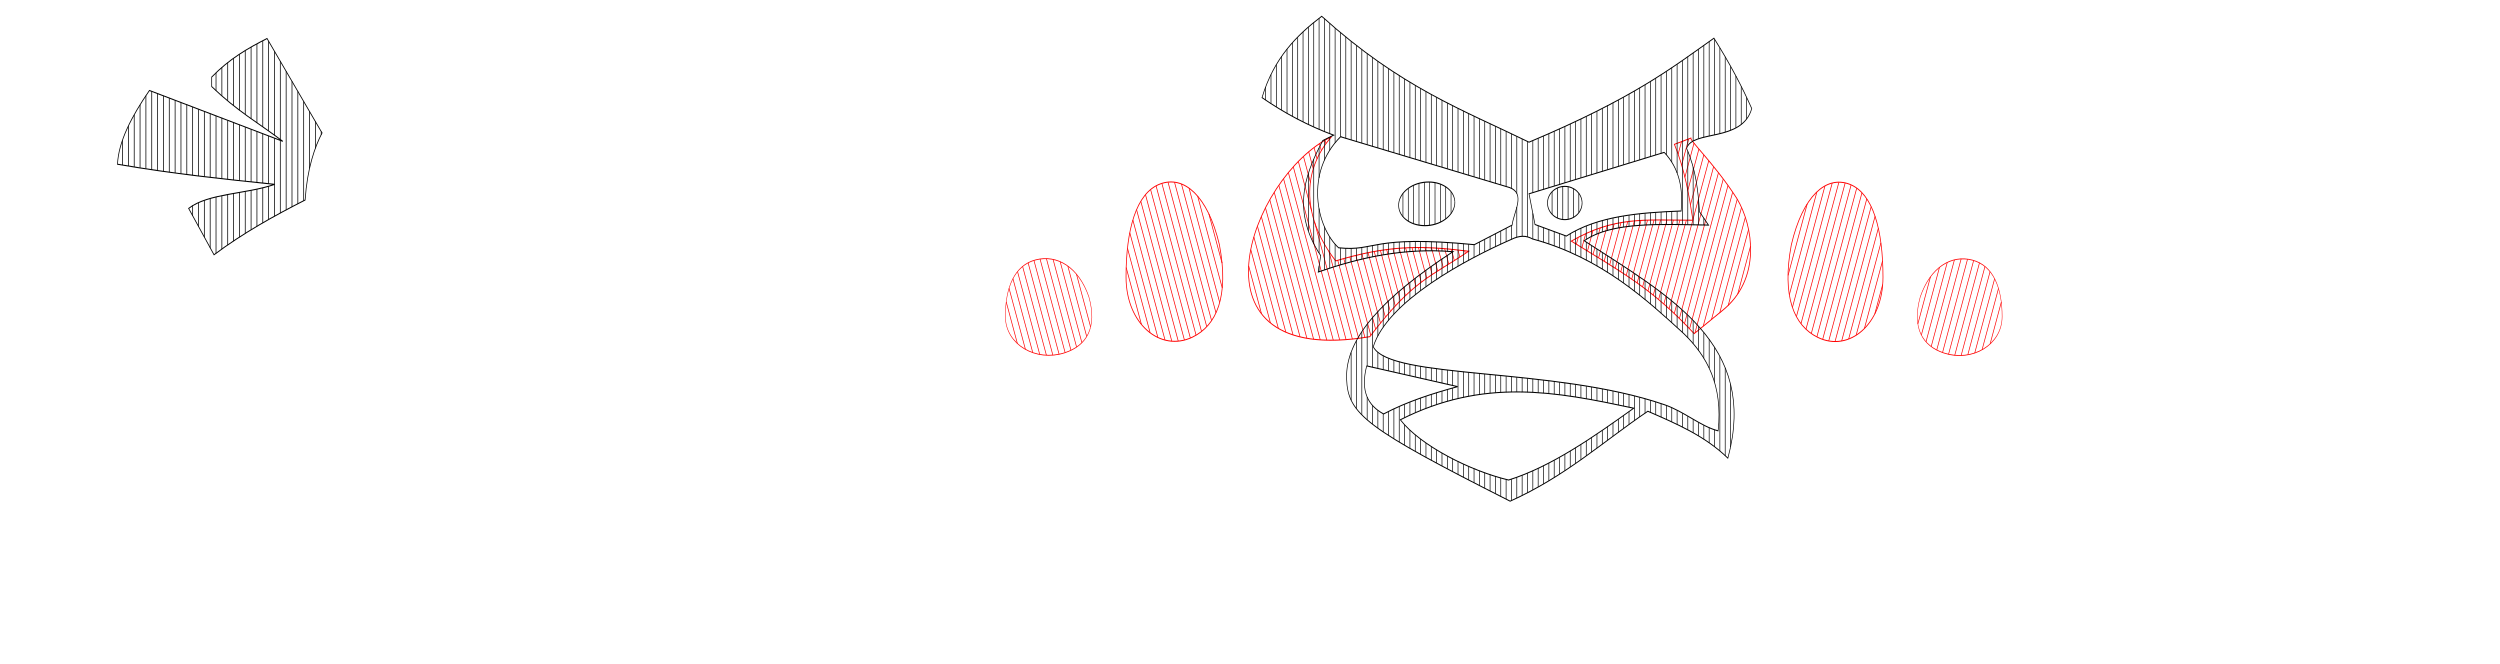 <?xml version="1.0" encoding="UTF-8" standalone="no"?>
<!-- Created with Inkscape (http://www.inkscape.org/) -->

<svg
   xmlns:dc="http://purl.org/dc/elements/1.1/"
   xmlns:cc="http://creativecommons.org/ns#"
   xmlns:rdf="http://www.w3.org/1999/02/22-rdf-syntax-ns#"
   xmlns:svg="http://www.w3.org/2000/svg"
   xmlns="http://www.w3.org/2000/svg"
   xmlns:sodipodi="http://sodipodi.sourceforge.net/DTD/sodipodi-0.dtd"
   xmlns:inkscape="http://www.inkscape.org/namespaces/inkscape"
   width="3200"
   height="850"
   id="svg2"
   version="1.1"
   inkscape:version="0.48.3.1 r9886"
   sodipodi:docname="Plot_-_Angry_Birds_-_Red.svg"
   style="display:inline">
  <sodipodi:namedview
     id="base"
     pagecolor="#ffffff"
     bordercolor="#666666"
     borderopacity="1.0"
     inkscape:pageopacity="0.0"
     inkscape:pageshadow="2"
     inkscape:zoom="0.3436097"
     inkscape:cx="1611.7583"
     inkscape:cy="676.53667"
     inkscape:document-units="px"
     inkscape:current-layer="layer4"
     showgrid="false"
     inkscape:window-width="1600"
     inkscape:window-height="849"
     inkscape:window-x="0"
     inkscape:window-y="26"
     inkscape:window-maximized="1" />
  <defs
     id="defs4" />
  <g
     style="display:inline"
     inkscape:label="3 - Red"
     id="layer4"
     inkscape:groupmode="layer"
     transform="translate(0,150)">
    <g
       id="g3137"
       style="stroke:#ff0000"
       transform="matrix(0.793,0,0,1.351,378.083,-357.708)">
      <g
         style="stroke:#ff0000"
         id="g9156">
        <path
           style="fill:none;stroke:#ff0000;stroke-width:0.787;stroke-linecap:round;stroke-linejoin:round;stroke-miterlimit:4;stroke-opacity:1;display:inline"
           d="m 1241.788,487.982 c -46.099,8.801 -95.79,-7.549 -95.79,-34.554 0,-27.005 14.427,-48.245 48.947,-53.461 34.535,-5.218 68.983,6.649 85.76,34.836 14.239,29.657 -3.918,46.496 -38.918,53.178 z"
           id="path3068-3"
           inkscape:connector-curvature="0"
           sodipodi:nodetypes="ssscs" />
        <path
           inkscape:connector-curvature="0"
           id="path9159"
           d="m 1283.595,463.488 -22.813,-49.973 m -13.934,-7.638 30.448,66.699 m -7.77,5.866 -35.027,-76.728 m -11.425,-2.14 37.885,82.989 m -9.065,3.028 -39.61,-86.769 m -10.296,0.332 40.482,88.68 m -9.744,1.542 -40.577,-88.888 m -9.426,2.239 39.923,87.455 m -10.414,0.073 -38.366,-84.043 m -8.217,4.886 35.803,78.429 m -11.233,-1.721 -31.974,-70.042 m -6.282,9.125 26.374,57.775 m -12.955,-5.493 -17.984,-39.396"
           style="fill:none;stroke:#ff0000;stroke-width:1.034" />
      </g>
    </g>
    <g
       id="g3142"
       style="stroke:#ff0000"
       transform="matrix(1,0,0,1.3,0,-312.042)">
      <g
         style="stroke:#ff0000"
         id="g9162">
        <path
           style="fill:none;stroke:#ff0000;stroke-width:0.97;stroke-linecap:round;stroke-linejoin:round;stroke-miterlimit:4;stroke-opacity:1"
           d="m 1526.292,456.606 c -40.891,15.075 -84.967,-12.929 -84.967,-59.182 0,-46.253 12.797,-82.632 43.417,-91.565 30.633,-8.937 61.189,11.389 76.071,59.666 12.631,50.794 -3.476,79.636 -34.521,91.081 z"
           id="path3068"
           inkscape:connector-curvature="0"
           sodipodi:nodetypes="ssscs" />
        <path
           inkscape:connector-curvature="0"
           id="path9165"
           d="m 1564.245,383.726 -16.854,-48.403 m -14.365,-17.469 31.437,90.28 m -3.305,14.293 -39.152,-112.436 m -9.727,-4.15 44.144,126.772 m -5.589,7.735 -47.442,-136.244 m -8.317,-0.1 49.537,142.26 m -6.637,4.725 -50.738,-145.709 m -7.458,2.367 51.191,147.011 m -7.298,2.827 -50.888,-146.14 m -6.531,5.03 49.823,143.081 m -7.94,0.984 -47.892,-137.535 m -5.423,8.21 45.05,129.373 m -8.668,-1.106 -41.108,-118.053 m -3.94,12.471 35.898,103.093 m -9.922,-4.71 -28.931,-83.084 m -1.68,18.961 19.447,55.846"
           style="fill:none;stroke:#ff0000;stroke-width:0.892" />
      </g>
    </g>
    <g
       id="g3147"
       style="stroke:#ff0000"
       transform="matrix(1,0,0,1.3,0,-312.042)">
      <g
         style="stroke:#ff0000"
         id="g9168">
        <path
           style="fill:none;stroke:#ff0000;stroke-width:1px;stroke-linecap:butt;stroke-linejoin:miter;stroke-opacity:1"
           d="m 1704.421,259.217 c -105.387,39.158 -193.466,228.309 48.947,196.924 56.086,-56.444 77.045,-58.324 126.526,-84.129 -64.084,-6.182 -104.729,-5.418 -170.21,9.514 -42.624,-42.295 -44.084,-88.65 -5.263,-122.309 z"
           id="path3110"
           inkscape:connector-curvature="0"
           sodipodi:nodetypes="ccccc" />
        <path
           inkscape:connector-curvature="0"
           id="path9171"
           d="m 1875.635,374.151 -0.899,-2.582 m -8.538,-0.734 2.387,6.856 m -7.056,3.52 -3.869,-11.109 m -8.461,-0.514 5.231,15.024 m -7.098,3.401 -6.587,-18.916 m -8.412,-0.371 7.924,22.756 m -7.074,3.47 -9.193,-26.399 m -8.343,-0.173 10.567,30.345 m -6.964,3.785 -11.855,-34.045 m -8.197,0.246 13.212,37.943 m -6.74,4.428 -14.614,-41.968 m -8.088,0.558 16.061,46.123 m -6.548,4.979 -17.548,-50.393 m -7.972,0.891 19.054,54.719 m -6.395,5.42 -20.58,-59.103 m -7.878,1.16 22.128,63.548 m -6.25,5.836 -23.718,-68.114 m -40.057,-115.036 0.161,0.461 m 57.403,188.635 -25.297,-72.648 m -39.498,-113.43 1.186,3.406 m 57.441,188.744 -26.868,-77.159 m -38.835,-111.526 2.373,6.815 m 55.749,183.884 -27.003,-77.547 m -38.077,-109.35 3.877,11.135 m 53.221,176.626 -26.738,-76.785 m -37.206,-106.848 5.895,16.93 m 50.023,167.441 -30.079,-86.381 m -32.517,-93.382 8.911,25.59 m 45.594,154.722 -40.38,-115.962 m -20.686,-59.406 16.991,48.794 m 35.922,126.947 -59.363,-170.479 m -6.332,5.6 57.477,165.062 m -8.295,-0.037 -55.34,-158.924 m -6.028,6.474 52.983,152.158 m -8.489,-0.594 -50.378,-144.676 m -5.72,7.358 47.485,136.367 m -8.761,-1.374 -44.251,-127.08 m -5.291,8.59 40.585,116.553 m -9.22,-2.693 -36.351,-104.394 m -4.566,10.674 31.337,89.994 m -10.166,-5.409 -25.105,-72.095 m -2.682,16.083 16.38,47.04"
           style="fill:none;stroke:#ff0000;stroke-width:0.892" />
      </g>
    </g>
    <g
       id="g3244"
       style="stroke:#ff0000"
       transform="matrix(1,0,0,1.3,0,-312.042)">
      <g
         style="stroke:#ff0000"
         id="g9034">
        <path
           sodipodi:nodetypes="cccccccc"
           inkscape:connector-curvature="0"
           id="path3200"
           d="m 2164.842,260.474 c -5.258,0.336 29.227,24.616 58.421,59.716 20.908,26.647 32.122,79.529 -19.474,110.769 l -35.263,22.187 c -54.053,-44.521 -90.048,-59.301 -157.263,-91.095 55.569,-24.346 91.968,-20.663 155.684,-20.566 -4.997,-24.912 -10.428,-49.825 -23.684,-74.737 z"
           style="fill:none;stroke:#ff0000;stroke-width:1px;stroke-linecap:butt;stroke-linejoin:miter;stroke-opacity:1" />
        <path
           inkscape:connector-curvature="0"
           style="fill:none;stroke:#ff0000;stroke-width:0.892"
           d="m 2020.101,358.376 -2.346,6.738 m 7.114,3.356 4.764,-13.682 m 9.361,-3.099 -7.012,20.137 m 7.114,3.356 9.092,-26.11 m 9.032,-2.154 -11.011,31.62 m 7.114,3.356 12.779,-36.699 m 8.746,-1.332 -14.433,41.449 m 7.074,3.469 15.986,-45.909 m 8.526,-0.701 -17.438,50.079 m 7.02,3.624 18.862,-54.169 m 8.367,-0.245 -20.227,58.088 m 6.992,3.707 21.562,-61.923 m 35.17,-77.215 -4.285,12.307 m -45.548,130.806 22.977,-65.985 m 36.072,-79.807 -8.998,25.839 m -43.153,123.927 24.344,-69.911 m 34.624,-75.649 -11.685,33.558 m -40.433,116.115 25.759,-73.976 m 32.647,-69.969 -14.219,40.835 m -37.396,107.395 27.235,-78.212 m 30.669,-64.289 -17.16,49.279 m -34.007,97.661 28.764,-82.604 m 28.678,-58.573 -20.309,58.323 m -30.457,87.467 30.354,-87.169 m 26.653,-52.757 -50.375,144.666 m 6.591,4.856 49.984,-143.544 m 6.114,6.225 -49.568,142.349 m 6.49,5.146 49.166,-141.195 m 5.941,6.723 -48.249,138.562 m 10.606,-6.673 43.549,-125.065 m 5.44,8.163 -38.383,110.229 m 10.606,-6.673 32.691,-93.884 m 4.118,11.958 -26.021,74.727 m 12.217,-11.299 16.341,-46.928"
           id="path9037" />
      </g>
    </g>
    <g
       id="g3137-2"
       style="stroke:#ff0000;display:inline"
       transform="matrix(-0.778,0,0,1.351,3454.313,-357.414)">
      <g
         style="stroke:#ff0000"
         id="g9040">
        <path
           style="fill:none;stroke:#ff0000;stroke-width:0.787;stroke-linecap:round;stroke-linejoin:round;stroke-miterlimit:4;stroke-opacity:1;display:inline"
           d="m 1241.788,487.982 c -46.099,8.801 -95.79,-7.549 -95.79,-34.554 0,-27.005 14.427,-48.245 48.947,-53.461 34.535,-5.218 68.983,6.649 85.76,34.836 14.239,29.657 -3.918,46.496 -38.918,53.178 z"
           id="path3068-3-7"
           inkscape:connector-curvature="0"
           sodipodi:nodetypes="ssscs" />
        <path
           inkscape:connector-curvature="0"
           style="fill:none;stroke:#ff0000;stroke-width:1.048"
           d="m 1263.936,415.875 20.683,44.495 m -5.744,10.529 -29.773,-64.048 m -12.799,-4.648 34.928,75.137 m -8.546,4.502 -38.154,-82.076 m -11.075,-0.939 40.121,86.309 m -9.541,2.362 -41.092,-88.398 m -10.057,1.252 41.29,88.824 m -10.188,0.97 -40.712,-87.581 m -9.023,3.475 39.167,84.257 m -10.95,-0.67 -36.581,-78.694 m -7.522,6.705 32.711,70.368 m -12.1,-3.144 -26.98,-58.04 m -4.604,12.982 18.396,39.574"
           id="path9043" />
      </g>
    </g>
    <g
       id="g3142-6"
       style="stroke:#ff0000;display:inline"
       transform="matrix(-0.982,0,0,1.3,3825.603,-311.748)">
      <g
         style="stroke:#ff0000"
         id="g9046">
        <path
           style="fill:none;stroke:#ff0000;stroke-width:0.97;stroke-linecap:round;stroke-linejoin:round;stroke-miterlimit:4;stroke-opacity:1"
           d="m 1526.292,456.606 c -40.891,15.075 -84.967,-12.929 -84.967,-59.182 0,-46.253 12.797,-82.632 43.417,-91.565 30.633,-8.937 61.189,11.389 76.071,59.666 12.631,50.794 -3.476,79.636 -34.521,91.081 z"
           id="path3068-7"
           inkscape:connector-curvature="0"
           sodipodi:nodetypes="ssscs" />
        <path
           inkscape:connector-curvature="0"
           style="fill:none;stroke:#ff0000;stroke-width:0.903"
           d="m 1540.161,325.357 24.882,70.172 m -1.661,19.099 -35.878,-101.184 m -10.521,-5.888 42.362,119.47 m -5.186,9.161 -46.646,-131.551 m -8.698,-0.744 49.353,139.185 m -6.487,5.492 -51.08,-144.057 m -7.719,2.016 51.859,146.254 m -7.255,3.325 -51.913,-146.405 m -6.836,4.506 51.19,144.366 m -7.885,1.548 -49.592,-139.859 m -5.718,7.658 47.073,132.754 m -8.633,-0.563 -43.508,-122.7 m -4.262,11.765 38.63,108.944 m -9.749,-3.708 -32.225,-90.881 m -2.161,17.691 23.577,66.491 m -13.56,-14.457 -10.162,-28.659"
           id="path9049" />
      </g>
    </g>
  </g>
  <g
     style="display:inline"
     inkscape:label="4 - Black"
     id="layer3"
     inkscape:groupmode="layer"
     transform="translate(0,150)">
    <g
       id="g3123"
       style="stroke:#000000"
       transform="matrix(0.855,0,0,1.345,299.32,-377.894)">
      <path
         id="path3103"
         d="m 1827.685,361.519 c 0,10.585 -18.995,19.166 -42.426,19.166 -23.431,0 -42.426,-8.581 -42.426,-19.166 0,-10.585 18.995,-19.166 42.426,-19.166 22.742,0 41.439,8.101 42.389,18.366"
         style="fill:none;stroke:#000000;stroke-width:1;stroke-linecap:round;stroke-linejoin:round;stroke-miterlimit:4;stroke-opacity:1"
         transform="matrix(0.992,-0.042,0.045,1.079,-1.4,48.329)"
         inkscape:connector-curvature="0" />
      <path
         id="path3126"
         transform="matrix(0.992,-0.042,0.045,1.079,-1.4,48.329)"
         d="m 1749.816,350.998 -0.914,20.363 m 7.876,4.277 1.289,-28.718 m 8.178,-2.448 -1.514,33.723 m 7.999,1.543 1.646,-36.669 m 8.094,-0.59 -1.706,38.001 m 8.066,0.042 1.703,-37.936 m 8.031,0.814 -1.637,36.458 m 8.135,-1.486 1.497,-33.356 m 7.95,2.628 -1.265,28.178 m 8.265,-4.383 0.855,-19.057"
         style="fill:none;stroke:#000000;stroke-width:0.965"
         inkscape:connector-curvature="0" />
    </g>
    <g
       id="g3128"
       style="stroke:#000000"
       transform="matrix(0.855,0,0,1.345,299.32,-377.894)">
      <path
         id="path3101"
         d="m 2018.232,362.636 c 0,8.735 -11.08,15.817 -24.749,15.817 -13.668,0 -24.749,-7.081 -24.749,-15.817 0,-8.735 11.08,-15.817 24.749,-15.817 13.266,0 24.173,6.685 24.727,15.156"
         style="fill:none;stroke:#000000;stroke-width:1;stroke-linecap:round;stroke-linejoin:round;stroke-miterlimit:4;stroke-opacity:1"
         transform="matrix(1.046,0,0,1,-92.653,0)"
         inkscape:connector-curvature="0" />
      <path
         id="path3131"
         transform="matrix(1.046,0,0,1,-92.653,0)"
         d="m 1975.297,351.983 0,21.305 m 7.649,3.608 0,-28.521 m 7.649,-1.37 0,31.262 m 7.649,-0.121 0,-31.029 m 7.649,1.895 0,27.235 m 7.649,-4.408 0,-18.455"
         style="fill:none;stroke:#000000;stroke-width:0.978"
         inkscape:connector-curvature="0" />
    </g>
    <g
       style="stroke:#000000"
       id="g3365"
       transform="matrix(0.855,0,0,1.345,299.32,-377.894)">
      <path
         style="fill:none;stroke:#000000;stroke-width:1px;stroke-linecap:butt;stroke-linejoin:miter;stroke-opacity:1"
         d="m 1628.594,184.938 c -37.467,18.109 -71.525,39.649 -89.344,77.406 33.771,14.843 69.447,26.83 107.188,35.719 l -16.375,5.219 c -20.432,25.526 -51.134,63.248 -2.969,109.406 l -3.719,15.625 c 63.066,-13.96 128.78,-23.157 201.719,-19.344 -105.919,43.916 -161.263,82.444 -159.219,120.969 1.788,33.705 28.96,47.012 244.812,116.469 83.164,-23.72 138.882,-56.577 206.156,-85.594 42.428,11.783 85.137,23.221 119.844,44.656 45.931,-108.1 -85.499,-153.442 -215.094,-206.906 41.829,-18.427 115.514,-15.625 186.062,-14.906 L 2194.25,371 c -2.24,-20.097 -5.396,-40.185 -19.344,-60.281 8.366,-18.075 83.18,-5.48 97.5,-37.969 -13.954,-20.073 -31.875,-41.955 -56.562,-66.969 -62.994,28.252 -119.983,56.994 -276.875,98.969 -98.285,-30.535 -191.399,-51.658 -310.375,-119.812 z m 28.281,114.625 253.062,48.375 c 24.304,5.759 6.384,22.768 3.719,35.719 l -56.562,18.625 c -156.308,-9.618 -146.65,6.859 -203.219,2.969 -33.481,-19.623 -50.694,-71.654 3,-105.688 z m 484.531,14.875 c 22.633,15.332 28.425,34.539 25.313,55.812 -62.971,1.574 -124.585,4.698 -171.938,23.844 l -46.875,-11 -8.937,-29.219 202.437,-39.438 z m -212.375,79.875 c 6.078,-0.125 10.864,1.038 15.188,2.531 103.856,17.797 173.263,59.236 226.312,90 35.202,21.663 58.826,49.235 51.563,92.625 -26.188,-4.296 -50.617,-18.373 -80.531,-24.906 -166.477,-36.356 -410.221,-23.542 -435.781,-55.094 21.181,-43.359 138.57,-83.208 206.313,-102.094 6.683,-2.078 12.21,-2.965 16.937,-3.062 z m -233.094,123.344 136.219,19.719 c -38.15,6.661 -75.756,14.237 -110.906,26.031 -22.729,-7.895 -35.227,-21.038 -25.312,-45.75 z m 227.844,24.781 c 57.09,0.257 113.252,7.518 172,15.469 -59.092,26.913 -123.443,55.71 -187.375,68.375 -57.302,-8.675 -131.949,-32.618 -162.094,-57.344 62.367,-20.032 120.379,-26.757 177.469,-26.5 z"
         id="path3304"
         inkscape:connector-curvature="0" />
      <path
         style="fill:none;stroke:#000000;stroke-width:1"
         d="m 1544.679,252.259 0,12.397 m 8,3.389 0,-27.602 m 8,-9.503 0,40.297 m 8,3.094 0,-51.262 m 8,-6.893 0,61.136 m 8,2.809 0,-69.95 m 8,-5.343 0,78.033 m 8,2.57 0,-85.656 m 8,-4.498 0,92.627 m 0,101.459 0,-54.86 m 8,-143.572 0,99.342 m 0,111.043 0,-80.342 m 8,-134.068 0,105.585 m 0,46.123 0,-28.487 m 0,57.764 0,42.254 m 0,17.892 0,-5.206 m 8,-235.623 0,107.449 m 0,27.221 0,-19.432 m 0,82.811 0,41.099 m 8,-129.72 0,-104.979 m 0,108.239 0,12.478 m 0,112.303 0,-29.798 m 8,-198.772 0,109.239 m 0,117.689 0,-21.247 m 8,-201.432 0,99.338 m 0,121.863 0,-16.164 m 8,-200.851 0,96.513 m 0,119.024 0,-14.316 m 8,-197.056 0,93.877 m 0,116.057 0,-12.803 m 0,99.074 0,45.366 m 8,-246.164 0,-91.477 m 0,192.929 0,11.828 m 0,141.031 0,-64.892 m 8,-276.965 0,89.076 m 0,110.502 0,-11.199 m 0,80.231 0,78.999 m 8,-257.003 0,-86.787 m 0,183.672 0,10.873 m 0,102.835 0,-39.715 m 0,69.233 0,21.697 m 8,-260.278 0,-84.63 m 0,179.086 0,10.782 m 0,104.983 0,-47.195 m 0,83.518 0,17.821 m 8,-262.835 0,-82.473 m 0,174.481 0,10.71 m 0,76.217 0,-23.087 m 0,38.578 0,15.423 m 0,56.785 0,-16.979 m 8,-328.651 0,80.524 m 0,100.204 0,-10.543 m 0,59.377 0,20.08 m 0,40.361 0,-13.263 m 0,55.202 0,17.283 m 8,-267.172 0,-78.597 m 0,166.117 0,10.445 m 0,63 0,-18.478 m 0,54.574 0,12.046 m 0,61.382 0,-22.737 m 8,-322.978 0,76.755 m 0,95.727 0,-10.347 m 0,50.932 0,17.295 m 0,55.129 0,-11.344 m 0,46.351 0,28.476 m 8,-270.691 0,-75.041 m 0,158.485 0,10.045 m 0,53.491 0,-16.674 m 0,67.04 0,11.019 m 0,65.416 0,-33.863 m 8,-311.717 0,73.328 m 0,91.509 0,-9.904 m 0,42.875 0,16.188 m 0,67.325 0,-10.93 m 0,39.155 0,12.948 m 0,26.113 0,-19.461 m 8,-326.087 0,71.797 m 0,89.573 0,-9.632 m 0,38.909 0,15.848 m 0,72.923 0,-10.841 m 0,35.828 0,12.647 m 0,31.48 0,-17.375 m 8,-328.111 0,70.279 m 0,87.637 0,-9.331 m 0,35.007 0,15.756 m 0,78.183 0,-11.075 m 0,32.987 0,12.184 m 0,36.727 0,-15.77 m 8,-329.626 0,68.852 m 0,85.901 0,-9.087 m 0,31.136 0,15.593 m 0,83.338 0,-11.334 m 0,30.226 0,12 m 0,41.638 0,-14.591 m 8,-330.797 0,67.507 m 0,84.285 0,-8.963 m 0,27.33 0,15.705 m 0,88.152 0,-11.594 m 0,27.656 0,11.665 m 0,46.453 0,-13.716 m 8,-331.636 0,66.193 m 0,82.669 0,-8.696 m 0,23.506 0,15.735 m 0,92.924 0,-12.062 m 0,25.294 0,11.345 m 0,51.156 0,-13.02 m 8,-332.382 0,65.061 m 0,81.161 0,-8.528 m 0,19.751 0,15.923 m 0,97.459 0,-12.529 m 0,22.931 0,11.371 m 0,55.513 0,-12.532 m 8,-332.919 0,63.929 m 0,79.88 0,-8.538 m 0,16.009 0,16.102 m 0,101.943 0,-12.997 m 0,20.697 0,11.268 m 0,59.87 0,-12.221 m 8,-333.281 0,62.797 m 0,78.598 0,-8.462 m 0,12.291 0,16.348 m 0,106.249 0,-13.572 m 0,18.648 0,11.169 m 0,64.146 0,-12.075 m 8,-333.477 0,61.666 m 0,77.316 0,-8.386 m 0,8.574 0,16.644 m 0,110.504 0,-14.19 m 0,16.643 0,11.337 m 0,68.155 0,-12.225 m 8,-333.469 0,60.625 m 0,89.666 0,-21.897 m 0,121.704 0,26.142 m 0,72.164 0,-12.394 m 8,-333.546 0,59.689 m 0,85.229 0,-18.549 m 0,121.803 0,24.457 m 0,75.989 0,-12.568 m 8,-333.585 0,58.753 m 0,80.913 0,-15.322 m 0,121.902 0,22.951 m 0,79.558 0,-13.006 m 8,-333.285 0,57.817 m 0,76.66 0,-12.158 m 0,122.002 0,21.446 m 0,83.127 0,-13.444 m 8,-332.984 0,56.881 m 0,72.553 0,-12.056 m 0,125.016 0,20.163 m 0,86.473 0,-13.952 m 8,-332.684 0,56.015 m 0,68.446 0,-12.112 m 0,128.184 0,18.977 m 0,89.729 0,-14.752 m 8,-332.102 0,55.159 m 0,64.34 0,-12.169 m 0,131.331 0,17.812 m 0,92.985 0,-15.552 m 8,-331.519 0,54.303 m 0,60.352 0,-12.345 m 0,134.478 0,16.936 m 0,95.95 0,-16.469 m 8,-330.82 0,53.447 m 0,56.482 0,-12.639 m 0,137.625 0,16.063 m 0,98.913 0,-17.65 m 8,-329.844 0,52.579 m 0,52.612 0,-12.932 m 0,140.772 0,15.27 m 0,101.797 0,-18.832 m 8,-328.84 0,51.971 m 0,48.461 0,-13.233 m 0,143.919 0,14.666 m 0,103.25 0,-20.444 m 8,-326.164 0,54.382 m 0,41.645 0,-28.753 m 0,161.931 0,14.063 m 0,100.958 0,-19.777 m 8,-322.023 0,92.704 m 0,148.198 0,-13.609 m 0,92.788 0,19.268 m 8,-246.089 0,-90.834 m 0,225.38 0,13.251 m 0,95.709 0,-18.797 m 8,-316.407 0,49.571 m 0,44.168 0,-24.387 m 0,157.477 0,12.82 m 0,92.872 0,-18.376 m 8,-316.33 0,50.197 m 0,47.239 0,-14.229 m 0,146.398 0,12.589 m 0,89.732 0,-17.858 m 8,-316.252 0,50.822 m 0,50.31 0,-13.864 m 0,145.112 0,12.371 m 0,86.441 0,-17.405 m 8,-315.989 0,51.465 m 0,53.573 0,-13.691 m 0,143.825 0,12.206 m 0,83.043 0,-17.068 m 8,-315.631 0,52.184 m 0,56.928 0,-13.611 m 0,142.6 0,12.119 m 0,79.256 0,-16.481 m 8,-315.273 0,52.903 m 0,60.394 0,-13.641 m 0,141.414 0,11.991 m 0,75.469 0,-16.07 m 8,-314.739 0,53.622 m 0,64.034 0,-13.845 m 0,140.229 0,11.962 m 0,71.584 0,-15.797 m 8,-314.16 0,54.435 m 0,67.728 0,-17.709 m 0,142.649 0,11.996 m 0,67.424 0,-15.314 m 8,-313.589 0,55.255 m 0,71.65 0,-22.84 m 0,146.14 0,11.998 m 0,63.193 0,-14.911 m 8,-312.865 0,56.076 m 0,75.598 0,-27.682 m 0,149.425 0,12.064 m 0,58.789 0,-14.612 m 8,-312.138 0,56.997 m 0,60.178 0,-12.883 m 0,15.355 0,17.149 m 0,132.074 0,-12.141 m 0,52.203 0,14.195 m 8,-267.688 0,-57.927 m 0,104.842 0,11.928 m 0,25.177 0,-16.534 m 0,134.636 0,12.218 m 0,49.652 0,-13.837 m 8,-310.596 0,58.882 m 0,58.062 0,-11.252 m 0,25.514 0,16.17 m 0,128.315 0,-12.295 m 0,43.796 0,13.546 m 8,-263.414 0,-59.989 m 0,106.872 0,10.817 m 0,35.306 0,-15.845 m 0,129.905 0,12.21 m 0,40.399 0,-13.211 m 8,-309.119 0,61.097 m 0,57.74 0,-10.587 m 0,34.844 0,15.745 m 0,124.081 0,-12.183 m 0,34.84 0,12.98 m 8,-259.019 0,-62.204 m 0,109.811 0,10.446 m 0,44.503 0,-15.722 m 0,125.382 0,12.218 m 0,30.814 0,-12.793 m 8,-307.324 0,63.311 m 0,58.57 0,-10.508 m 0,43.634 0,15.851 m 0,119.497 0,-12.252 m 0,25.638 0,12.631 m 8,-254.619 0,-64.475 m 0,113.232 0,10.504 m 0,53.404 0,-16.059 m 0,120.898 0,12.149 m 0,21.239 0,-12.488 m 8,-305.803 0,65.841 m 0,60.267 0,-10.724 m 0,51.973 0,16.38 m 0,114.367 0,-11.945 m 0,16.06 0,12.345 m 8,-250.282 0,-67.206 m 0,117.536 0,10.943 m 0,62.04 0,-16.827 m 0,116.646 0,23.515 m 8,-248.207 0,-68.571 m 0,119.924 0,10.961 m 0,66.516 0,-17.28 m 0,114.399 0,18.694 m 8,-246.2 0,-69.939 m 0,122.327 0,11.249 m 0,70.936 0,-17.962 m 0,112.239 0,13.785 m 8,-244.193 0,-71.568 m 0,125.008 0,11.521 m 0,75.356 0,-18.511 m 0,110.08 0,11.531 m 8,-244.975 0,-73.196 m 0,127.849 0,11.633 m 0,79.823 0,-18.997 m 0,107.874 0,12.241 m 8,-248.785 0,-74.825 m 0,130.69 0,11.942 m 0,84.34 0,-19.729 m 0,105.778 0,12.841 m 8,-249.597 0,-79.533 m 0,133.633 0,12.235 m 0,88.854 0,-20.169 m 0,103.532 0,13.297 m 8,-244.9 0,-89.903 m 0,136.819 0,12.437 m 0,93.42 0,-20.595 m 0,101.452 0,13.603 m 8,-236.873 0,-103.684 m 0,140.006 0,12.727 m 0,97.991 0,-21.025 m 0,99.739 0,13.53 m 8,-190.15 0,-156.253 m 0,237.614 0,21.172 m 0,90.146 0,-13.299 m 8,-339.23 0,84.864 m 0,75.071 0,-69.79 m 0,155.84 0,21.402 m 0,87.765 0,-13.044 m 8,-345.706 0,83.934 m 0,79.684 0,-54.718 m 0,145.774 0,21.964 m 0,84.927 0,-12.972 m 8,-352.189 0,85.337 m 0,81.963 0,-24.295 m 0,120.735 0,22.91 m 0,81.439 0,-12.977 m 8,-358.709 0,87.49 m 0,83.492 0,-6.512 m 0,108.818 0,24.515 m 0,77.115 0,-13.504 m 8,-365.011 0,89.906 m 0,220.899 0,-27.346 m 0,83.93 0,14.46 m 8,-293.054 0,-91.138 m 0,293.205 0,33.481 m 0,61.328 0,-16.337 m 8,-363.26 0,81.54 m 0,302.035 0,-89.967 m 8,-285.191 0,71.724 m 0,307.974 0,-83.686 m 8,-286.92 0,60.864 m 0,301.375 0,-59.777 m 8,-293.272 0,49.315 m 8,-3.316 0,-36.021 m 8,10.41 0,20.594"
         id="path3368"
         inkscape:connector-curvature="0" />
    </g>
    <g
       id="g3474"
       transform="matrix(0.935,0,0,1.359,-476.538,-367.501)"
       style="stroke:#000000">
      <path
         sodipodi:nodetypes="cccccccccccc"
         inkscape:connector-curvature="0"
         id="path3421"
         d="m 950.526,285.263 -75.263,-88.947 c -25.774,9.042 -51.399,18.977 -75.789,36.316 l 0,8.947 c 34.826,23.119 65.034,34.69 97.368,51.579 L 714.211,245.263 c -24.522,24.532 -42.295,48.133 -43.684,69.474 77.271,9.158 146.185,14.01 215.263,18.947 -39.68,9.393 -90.942,8.354 -117.895,22.632 L 802.632,400 c 39.902,-20.548 82.054,-36.594 124.737,-51.579 2.882,-29.882 13.312,-50.071 23.158,-63.158 z"
         style="fill:none;stroke:#000000;stroke-width:1px;stroke-linecap:butt;stroke-linejoin:miter;stroke-opacity:1" />
      <path
         id="path3477"
         d="m 677.403,292.156 0,23.326 m 8,0.868 0,-37.545 m 8,-10.62 0,49.033 m 8,0.868 0,-59.267 m 8,-8.589 0,68.723 m 8,0.868 0,-73.72 m 8,2.098 0,72.49 m 8,0.756 0,-71.148 m 8,2.098 0,69.778 m 8,0.727 0,-68.407 m 8,2.098 0,67.037 m 8,0.727 0,-65.666 m 8,2.098 0,64.295 m 0,38.161 0,-9.497 m 8,-90.861 0,62.923 m 0,47.496 0,-22.375 m 8,-85.946 0,61.453 m 0,56.928 0,-34.622 m 8,-81.662 0,59.984 m 0,66.361 0,-46.342 m 8,-118.424 0,16.685 m 0,82.349 0,-58.514 m 0,76.4 0,53.042 m 8,-148.256 0,-26.719 m 0,47.631 0,57.044 m 0,66.317 0,-50.244 m 8,-125.303 0,35.93 m 0,73.929 0,-55.575 m 0,69.888 0,47.507 m 8,-131.291 0,-44.545 m 0,60.538 0,54.105 m 0,57.459 0,-44.773 m 8,-131.142 0,52.657 m 0,66.405 0,-52.614 m 0,63.706 0,42.149 m 8,-115.59 0,-60.197 m 0,72.031 0,51.094 m 0,49.147 0,-39.621 m 8,-135.89 0,67.394 m 0,59.549 0,-49.575 m 0,57.535 0,37.212 m 8,-100.848 0,-74.282 m 0,82.481 0,48.056 m 0,41.267 0,-35.061 m 8,-139.667 0,81.081 m 0,52.96 0,-46.537 m 0,50.961 0,33.092 m 8,-86.54 0,-84.631 m 0,89.216 0,45.018 m 0,33.839 0,-31.547 m 8,-127.07 0,79.161 m 0,46.196 0,-43.498 m 0,43.604 0,30.055 m 8,-72.372 0,-73.691 m 0,74.503 0,68.462 m 8,-2.939 0,-130.571 m 8,9.455 0,118.233 m 8,-2.883 0,-105.896 m 8,9.455 0,93.558 m 8,-30.474 0,-53.63 m 8,9.455 0,25.291 m 8,-12.917 0,-2.92"
         style="fill:none;stroke:#000000;stroke-width:1"
         inkscape:connector-curvature="0" />
    </g>
  </g>
  <eggbot
     id="eggbot4463"
     totaldeltay="0"
     totaldeltax="0"
     lastpathnc="0"
     lastpath="0"
     node="0"
     layer="0"
     serialport="COM5" />
</svg>
